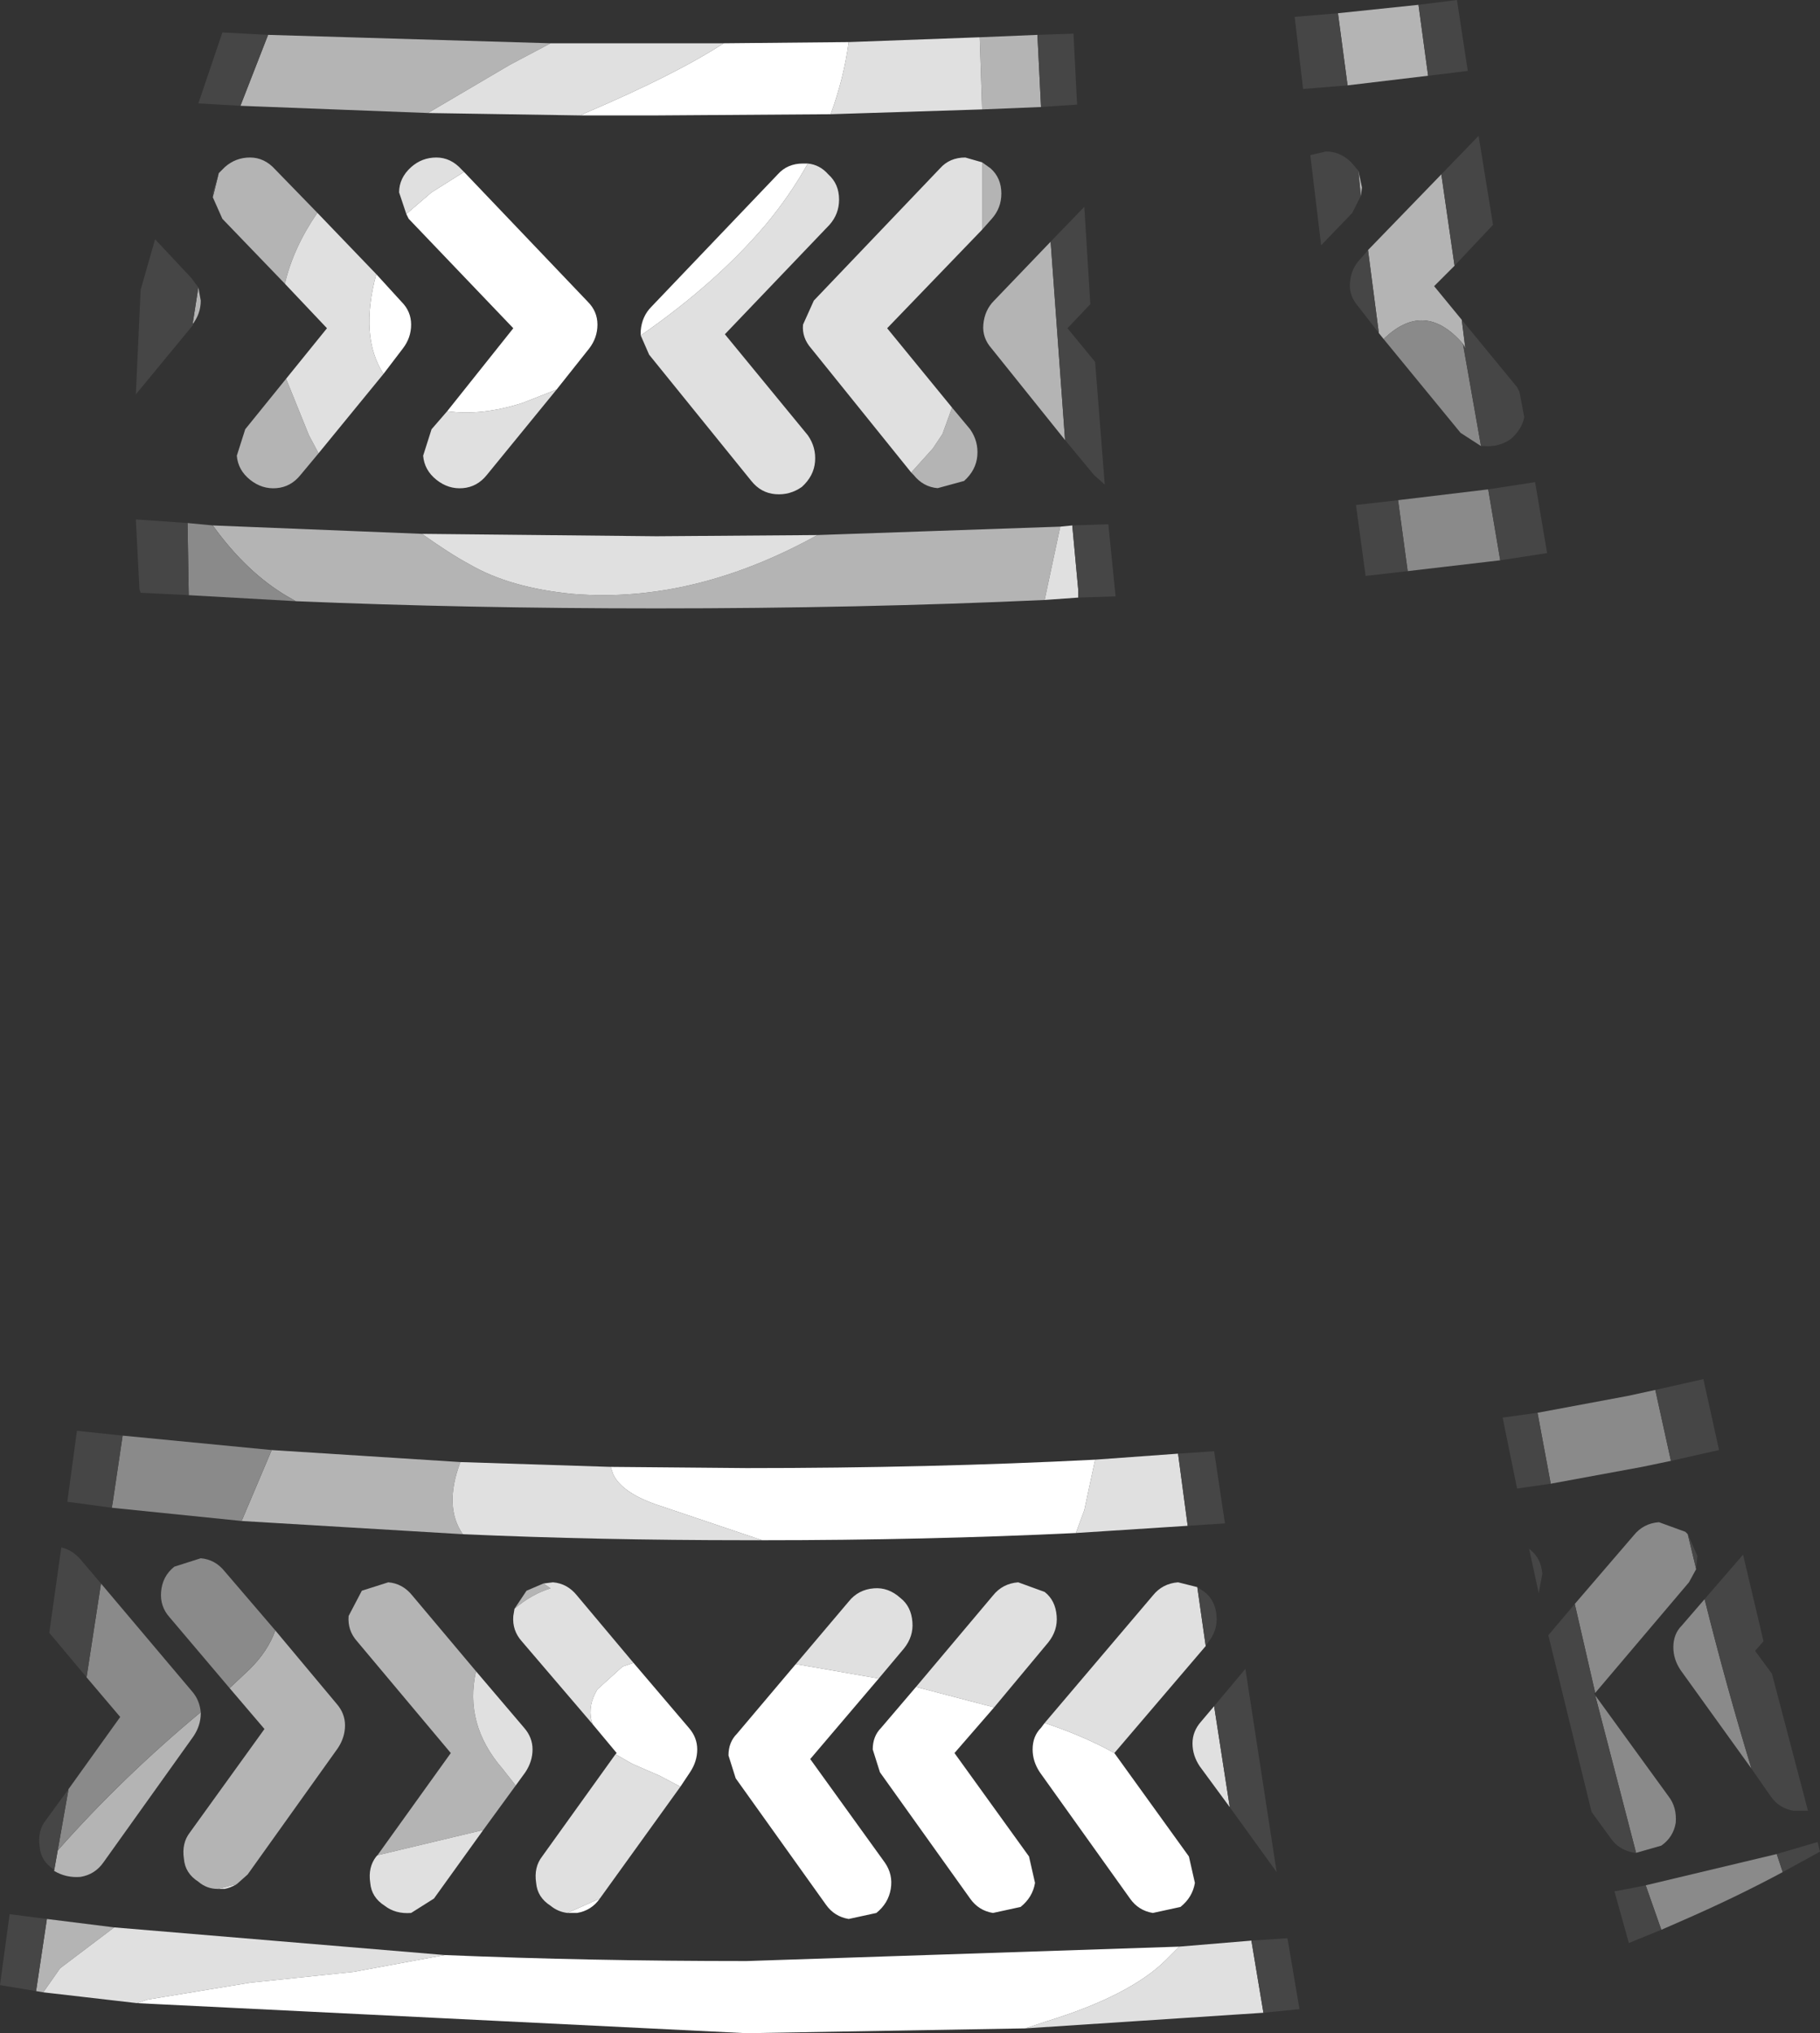 <?xml version="1.0" encoding="UTF-8" standalone="no"?>
<svg xmlns:ffdec="https://www.free-decompiler.com/flash" xmlns:xlink="http://www.w3.org/1999/xlink" ffdec:objectType="shape" height="84.55px" width="75.7px" xmlns="http://www.w3.org/2000/svg">
  <rect width="100%" height="100%" fill="#333333" stroke="none"/>
  <g transform="matrix(1.0, 0.0, 0.0, 1.0, 37.85, 96.75)">
    <path d="M22.1 -89.5 L22.65 -85.7 21.8 -84.85 22.95 -83.45 23.1 -82.25 23.0 -82.45 Q21.4 -84.3 19.7 -82.65 L19.5 -82.9 19.05 -86.35 22.1 -89.5 M21.15 -96.55 L21.55 -93.6 18.2 -93.2 17.8 -96.2 21.15 -96.55 M18.75 -88.6 L18.65 -89.65 18.8 -88.95 18.75 -88.6 M5.3 -95.3 L5.45 -92.3 3.0 -92.2 2.9 -95.2 5.3 -95.3 M-20.05 -92.05 L-27.85 -92.35 -26.7 -95.3 -14.95 -94.95 -16.65 -94.05 -20.05 -92.05 M0.05 -77.1 L0.95 -78.1 1.35 -78.7 1.75 -79.8 2.5 -78.9 Q2.85 -78.4 2.8 -77.8 2.75 -77.2 2.25 -76.75 L1.15 -76.45 Q0.55 -76.5 0.15 -77.0 L0.05 -77.1 M3.0 -87.2 L3.0 -89.0 3.0 -90.0 3.35 -89.75 Q3.8 -89.35 3.8 -88.7 3.8 -88.1 3.4 -87.65 L3.0 -87.2 M5.85 -86.7 L6.45 -78.45 3.4 -82.25 Q3.0 -82.7 3.05 -83.25 3.1 -83.85 3.5 -84.25 L5.85 -86.7 M5.6 -71.8 Q-2.05 -71.45 -10.55 -71.45 -18.45 -71.45 -25.55 -71.75 L-25.9 -71.95 Q-27.6 -72.95 -29.0 -74.9 L-20.3 -74.55 Q-19.1 -73.7 -18.35 -73.3 -16.65 -72.3 -14.0 -72.05 -9.0 -71.65 -3.85 -74.5 L6.25 -74.85 5.6 -71.8 M-26.0 -84.95 L-28.6 -87.65 -29.0 -88.55 -28.75 -89.55 -28.5 -89.8 Q-28.05 -90.2 -27.45 -90.2 -26.85 -90.2 -26.4 -89.7 L-24.65 -87.9 Q-25.65 -86.45 -26.0 -84.95 M-29.85 -83.2 L-29.6 -84.8 -29.5 -84.25 Q-29.5 -83.7 -29.85 -83.25 L-29.85 -83.2 M-24.6 -77.9 L-25.35 -77.0 Q-25.75 -76.5 -26.35 -76.45 -26.95 -76.4 -27.45 -76.8 -27.95 -77.2 -28.0 -77.8 L-27.65 -78.9 -25.95 -81.0 -25.0 -78.65 -24.6 -77.9 M-18.7 -35.95 Q-19.4 -34.1 -18.6 -32.95 L-27.8 -33.5 -26.55 -36.45 -18.7 -35.95 M-16.45 -29.85 L-15.95 -30.6 -15.25 -30.9 -14.95 -30.7 Q-15.75 -30.45 -16.45 -29.85 M-18.05 -27.25 Q-18.55 -25.05 -16.95 -23.2 L-16.4 -22.5 -17.75 -20.65 -22.15 -19.6 -19.1 -23.85 -23.0 -28.5 Q-23.4 -28.95 -23.35 -29.55 L-22.8 -30.6 -21.7 -30.95 Q-21.1 -30.9 -20.7 -30.4 L-18.05 -27.25 M-29.5 -25.55 L-29.5 -25.5 Q-29.5 -25.0 -29.8 -24.55 L-33.55 -19.3 Q-33.9 -18.8 -34.5 -18.7 -35.1 -18.65 -35.6 -18.95 L-35.45 -19.8 Q-32.75 -22.85 -29.5 -25.55 M-28.3 -26.55 L-27.45 -27.35 Q-26.7 -28.1 -26.4 -28.95 L-23.85 -25.9 Q-23.5 -25.5 -23.5 -25.0 -23.5 -24.5 -23.8 -24.05 L-27.55 -18.8 -28.0 -18.4 -28.8 -18.2 Q-29.25 -18.2 -29.6 -18.5 -30.15 -18.85 -30.2 -19.45 -30.3 -20.1 -29.95 -20.55 L-26.85 -24.85 -28.3 -26.55 M-33.1 -16.6 L-35.35 -14.9 -36.05 -13.9 -36.35 -13.95 -35.9 -16.95 -33.1 -16.6" fill="#b4b4b4" fill-rule="evenodd" stroke="none"/>
    <path d="M3.0 -92.2 L-3.3 -92.0 Q-2.75 -93.5 -2.55 -95.0 L2.9 -95.2 3.0 -92.2 M-13.7 -91.95 L-20.05 -92.05 -16.65 -94.05 -14.95 -94.95 -10.55 -94.95 -7.75 -94.95 Q-9.75 -93.65 -13.5 -92.05 L-13.7 -91.95 M0.05 -77.1 L-4.1 -82.25 Q-4.5 -82.7 -4.45 -83.25 L-4.0 -84.25 1.25 -89.75 Q1.65 -90.2 2.3 -90.2 L3.0 -90.0 3.0 -89.0 3.0 -87.2 -0.95 -83.1 1.75 -79.8 1.35 -78.7 0.95 -78.1 0.05 -77.1 M6.75 -74.9 L7.0 -72.2 7.0 -71.9 5.6 -71.8 6.25 -74.85 6.75 -74.9 M-20.3 -74.55 L-10.55 -74.45 -3.85 -74.5 Q-9.0 -71.65 -14.0 -72.05 -16.65 -72.3 -18.35 -73.3 -19.1 -73.7 -20.3 -74.55 M6.9 -33.0 L7.25 -33.95 7.7 -36.05 11.15 -36.3 11.55 -33.3 6.9 -33.0 M-12.45 -35.75 L-12.35 -35.45 Q-12.0 -34.7 -10.6 -34.2 L-6.15 -32.7 -6.8 -32.7 Q-12.95 -32.7 -18.6 -32.95 -19.4 -34.1 -18.7 -35.95 L-12.45 -35.75 M3.5 -25.75 L0.25 -26.6 3.45 -30.4 Q3.85 -30.9 4.5 -30.95 L5.6 -30.55 Q6.05 -30.2 6.1 -29.55 6.15 -28.95 5.75 -28.45 L3.5 -25.75 M8.5 -23.85 Q7.25 -24.55 5.6 -25.1 L10.1 -30.4 Q10.5 -30.9 11.15 -30.95 L11.95 -30.75 12.3 -28.3 8.5 -23.85 M12.65 -25.8 L13.3 -21.6 12.05 -23.3 Q11.75 -23.75 11.75 -24.25 11.75 -24.75 12.1 -25.15 L12.65 -25.8 M11.2 -15.8 L14.2 -16.05 14.7 -13.05 4.8 -12.4 5.7 -12.7 Q9.1 -13.75 10.6 -15.2 L11.2 -15.8 M-11.2 -82.8 Q-8.1 -84.95 -6.05 -87.35 -5.0 -88.6 -4.25 -89.95 -3.75 -89.9 -3.4 -89.5 -2.95 -89.1 -2.95 -88.45 -2.95 -87.85 -3.35 -87.4 L-7.7 -82.85 -4.25 -78.65 Q-3.9 -78.15 -3.95 -77.55 -4.0 -76.95 -4.5 -76.5 -5.0 -76.15 -5.6 -76.2 -6.2 -76.25 -6.6 -76.75 L-10.85 -82.0 -11.2 -82.8 M-20.95 -87.85 L-21.25 -88.75 Q-21.25 -89.35 -20.75 -89.8 -20.3 -90.2 -19.7 -90.2 -19.1 -90.2 -18.65 -89.7 L-18.55 -89.6 -19.9 -88.75 -20.95 -87.85 M-14.7 -80.55 L-17.6 -77.0 Q-18.0 -76.5 -18.6 -76.45 -19.2 -76.4 -19.7 -76.8 -20.2 -77.2 -20.25 -77.8 L-19.9 -78.9 -19.25 -79.65 Q-17.8 -79.45 -16.1 -80.0 L-14.7 -80.55 M-26.0 -84.95 Q-25.65 -86.45 -24.65 -87.9 L-22.2 -85.35 Q-22.9 -82.75 -21.9 -81.2 L-24.6 -77.9 -25.0 -78.65 -25.95 -81.0 -24.25 -83.1 -26.0 -84.95 M-16.45 -29.85 Q-15.75 -30.45 -14.95 -30.7 L-15.25 -30.9 -14.85 -30.95 Q-14.25 -30.9 -13.85 -30.4 L-11.5 -27.6 -11.95 -27.45 -13.0 -26.5 Q-13.4 -25.85 -13.25 -25.2 L-13.2 -25.05 -16.15 -28.5 Q-16.55 -28.95 -16.5 -29.55 L-16.45 -29.85 M-9.55 -22.45 L-12.9 -17.8 -14.25 -17.2 Q-14.65 -17.25 -14.95 -17.5 -15.5 -17.85 -15.55 -18.45 -15.65 -19.1 -15.3 -19.55 L-12.25 -23.8 -11.55 -23.4 -10.4 -22.9 -9.55 -22.45 M-18.05 -27.25 L-16.05 -24.9 Q-15.7 -24.5 -15.7 -24.0 -15.7 -23.5 -16.0 -23.05 L-16.4 -22.5 -16.95 -23.2 Q-18.55 -25.05 -18.05 -27.25 M-17.75 -20.65 L-19.8 -17.8 -20.75 -17.2 Q-21.4 -17.15 -21.85 -17.5 -22.4 -17.85 -22.45 -18.45 -22.55 -19.1 -22.2 -19.55 L-22.15 -19.6 -17.75 -20.65 M-1.3 -26.95 L-4.75 -27.55 -2.55 -30.15 Q-2.15 -30.65 -1.5 -30.7 -0.9 -30.75 -0.4 -30.3 0.05 -29.95 0.1 -29.3 0.15 -28.7 -0.25 -28.2 L-1.3 -26.95 M-28.0 -18.4 Q-28.25 -18.25 -28.5 -18.2 L-28.8 -18.2 -28.0 -18.4 M-19.35 -15.45 L-23.15 -14.75 -27.45 -14.3 -31.7 -13.6 -32.15 -13.45 -36.05 -13.9 -35.35 -14.9 -33.1 -16.6 -19.35 -15.45" fill="#e0e0e0" fill-rule="evenodd" stroke="none"/>
    <path d="M23.75 -78.2 L22.9 -78.75 19.7 -82.65 Q21.4 -84.3 23.0 -82.45 L23.75 -78.2 M20.3 -75.95 L24.05 -76.4 24.55 -73.45 20.7 -73.0 20.3 -75.95 M-25.55 -71.75 L-30.0 -72.0 -30.05 -75.0 -29.0 -74.9 Q-27.6 -72.95 -25.9 -71.95 L-25.55 -71.75 M31.0 -38.95 L31.65 -36.0 30.45 -35.75 26.65 -35.05 26.1 -38.0 29.85 -38.7 31.0 -38.95 M28.5 -26.35 L27.65 -30.05 30.1 -32.9 Q30.5 -33.4 31.15 -33.45 L32.25 -33.05 32.35 -32.95 32.7 -31.5 32.4 -30.95 28.5 -26.35 M30.2 -19.7 L28.5 -26.25 31.55 -22.05 Q31.9 -21.6 31.85 -20.95 31.75 -20.35 31.25 -20.0 L30.2 -19.7 M35.0 -23.2 L32.05 -27.3 Q31.75 -27.75 31.75 -28.25 31.75 -28.8 32.1 -29.15 L33.05 -30.25 Q33.95 -26.65 35.0 -23.2 M36.05 -19.65 L36.3 -18.9 Q34.35 -17.85 32.05 -16.85 L31.25 -16.5 30.6 -18.35 36.05 -19.65 M-26.55 -36.45 L-27.8 -33.5 -33.2 -34.05 -33.15 -34.35 -32.75 -37.05 -26.55 -36.45 M-34.25 -27.0 L-33.65 -30.9 -29.85 -26.4 Q-29.55 -26.05 -29.5 -25.55 -32.75 -22.85 -35.45 -19.8 L-35.0 -22.35 -32.85 -25.35 -34.25 -27.0 M-28.3 -26.55 L-30.8 -29.5 Q-31.2 -29.95 -31.15 -30.55 -31.1 -31.2 -30.6 -31.6 L-29.5 -31.95 Q-28.9 -31.9 -28.5 -31.4 L-26.4 -28.95 Q-26.7 -28.1 -27.45 -27.35 L-28.3 -26.55" fill="#8a8a8a" fill-rule="evenodd" stroke="none"/>
    <path d="M22.1 -89.5 L23.65 -91.1 24.25 -87.4 22.65 -85.7 22.1 -89.5 M22.95 -83.45 L25.25 -80.65 25.35 -80.45 25.55 -79.4 Q25.45 -78.9 25.0 -78.5 24.5 -78.15 23.9 -78.2 L23.75 -78.2 23.0 -82.45 23.1 -82.25 22.95 -83.45 M19.5 -82.9 L18.65 -84.0 Q18.25 -84.45 18.3 -85.0 18.35 -85.6 18.75 -86.0 L19.05 -86.35 19.5 -82.9 M21.55 -93.6 L21.15 -96.55 22.75 -96.75 23.2 -93.8 21.55 -93.6 M17.8 -96.2 L18.2 -93.2 16.35 -93.05 16.0 -96.05 17.8 -96.2 M20.3 -75.95 L20.7 -73.0 18.95 -72.8 18.55 -75.75 20.3 -75.95 M24.55 -73.45 L24.05 -76.4 26.0 -76.7 26.5 -73.75 24.55 -73.45 M18.65 -89.65 L18.75 -88.6 18.4 -87.9 17.1 -86.55 16.65 -90.3 17.3 -90.45 Q17.9 -90.45 18.35 -90.0 L18.65 -89.65 M5.3 -95.3 L6.8 -95.35 6.95 -92.4 5.45 -92.3 5.3 -95.3 M-27.85 -92.35 L-29.6 -92.45 -28.6 -95.4 -26.7 -95.3 -27.85 -92.35 M5.85 -86.7 L7.25 -88.15 7.5 -84.1 6.55 -83.1 7.7 -81.7 8.1 -76.6 7.65 -77.0 6.45 -78.45 5.85 -86.7 M6.75 -74.9 L8.25 -74.95 8.55 -71.95 7.0 -71.9 7.0 -72.2 6.75 -74.9 M-30.0 -72.0 L-32.0 -72.1 -32.05 -72.25 -32.2 -75.15 -30.05 -75.0 -30.0 -72.0 M31.0 -38.95 L33.0 -39.4 33.65 -36.45 31.65 -36.0 31.0 -38.95 M26.65 -35.05 L25.25 -34.85 24.65 -37.8 26.1 -38.0 26.65 -35.05 M28.5 -26.35 L28.45 -26.35 28.5 -26.25 30.2 -19.7 30.15 -19.7 Q29.5 -19.8 29.15 -20.3 L28.35 -21.4 26.55 -28.75 27.65 -30.05 28.5 -26.35 M26.3 -31.3 L26.15 -30.5 25.75 -32.35 25.8 -32.3 Q26.25 -31.95 26.3 -31.3 M32.35 -32.95 L32.75 -32.05 32.7 -31.5 32.35 -32.95 M35.0 -23.2 Q33.95 -26.65 33.05 -30.25 L34.65 -32.1 35.5 -28.5 35.15 -28.1 35.85 -27.15 37.35 -21.45 36.75 -21.45 Q36.15 -21.55 35.8 -22.05 L35.0 -23.2 M11.55 -33.3 L11.15 -36.3 12.65 -36.4 13.1 -33.4 11.55 -33.3 M11.95 -30.75 L12.25 -30.55 Q12.7 -30.2 12.75 -29.55 12.8 -28.95 12.4 -28.45 L12.3 -28.3 11.95 -30.75 M12.65 -25.8 L13.95 -27.35 15.25 -18.9 13.3 -21.6 12.65 -25.8 M14.7 -13.05 L14.2 -16.05 15.7 -16.15 16.2 -13.2 14.7 -13.05 M36.05 -19.65 L37.75 -20.15 37.85 -19.75 36.3 -18.9 36.05 -19.65 M31.25 -16.5 L29.9 -15.95 29.3 -18.1 29.85 -18.2 30.6 -18.35 31.25 -16.5 M-28.75 -89.55 L-29.0 -88.55 -29.0 -88.75 -28.75 -89.55 M-29.85 -83.2 L-32.2 -80.35 -32.0 -84.7 -31.4 -86.8 -29.9 -85.2 -29.6 -84.8 -29.85 -83.2 M-34.25 -27.0 L-35.8 -28.85 -35.3 -32.4 Q-34.85 -32.3 -34.5 -31.9 L-33.65 -30.9 -34.25 -27.0 M-35.6 -18.95 L-35.6 -19.0 Q-36.15 -19.35 -36.2 -19.95 -36.3 -20.6 -35.95 -21.05 L-35.0 -22.35 -35.45 -19.8 -35.6 -18.95 M-33.2 -34.05 L-35.05 -34.3 -34.65 -37.25 -32.75 -37.05 -33.15 -34.35 -33.2 -34.05 M-35.9 -16.95 L-36.35 -13.95 -37.85 -14.2 -37.45 -17.15 -35.9 -16.95" fill="#464646" fill-rule="evenodd" stroke="none"/>
    <path d="M-3.3 -92.0 L-10.55 -91.95 -13.7 -91.95 -13.5 -92.05 Q-9.75 -93.65 -7.75 -94.95 L-2.55 -95.0 Q-2.75 -93.5 -3.3 -92.0 M7.7 -36.05 L7.25 -33.95 6.9 -33.0 Q0.65 -32.7 -6.15 -32.7 L-10.6 -34.2 Q-12.0 -34.7 -12.35 -35.45 L-12.45 -35.75 -6.8 -35.7 Q0.85 -35.7 7.7 -36.05 M0.25 -26.6 L3.5 -25.75 1.85 -23.85 4.95 -19.55 5.2 -18.45 Q5.1 -17.85 4.6 -17.45 L3.45 -17.2 Q2.85 -17.3 2.5 -17.8 L-1.25 -23.05 -1.55 -24.0 Q-1.55 -24.55 -1.2 -24.9 L0.25 -26.6 M8.5 -23.85 L11.6 -19.55 11.85 -18.45 Q11.75 -17.85 11.25 -17.45 L10.1 -17.2 Q9.5 -17.3 9.15 -17.8 L5.4 -23.05 Q5.1 -23.5 5.1 -24.0 5.1 -24.55 5.45 -24.9 L5.6 -25.1 Q7.25 -24.55 8.5 -23.85 M11.2 -15.8 L10.6 -15.2 Q9.1 -13.75 5.7 -12.7 L4.8 -12.4 -6.8 -12.2 -32.15 -13.45 -31.7 -13.6 -27.45 -14.3 -23.15 -14.75 -19.35 -15.45 Q-13.4 -15.2 -6.8 -15.2 L11.2 -15.8 M-4.25 -89.95 Q-5.0 -88.6 -6.05 -87.35 -8.1 -84.95 -11.2 -82.8 L-11.2 -83.0 Q-11.15 -83.6 -10.75 -84.0 L-5.5 -89.5 Q-5.1 -89.95 -4.45 -89.95 L-4.25 -89.95 M-20.95 -87.85 L-19.9 -88.75 -18.55 -89.6 -13.4 -84.2 Q-13.0 -83.8 -13.0 -83.25 -13.0 -82.7 -13.35 -82.25 L-14.7 -80.55 -16.1 -80.0 Q-17.8 -79.45 -19.25 -79.65 L-16.5 -83.1 -20.85 -87.65 -20.95 -87.85 M-22.2 -85.35 L-21.15 -84.2 Q-20.75 -83.8 -20.75 -83.25 -20.75 -82.7 -21.1 -82.25 L-21.9 -81.2 Q-22.9 -82.75 -22.2 -85.35 M-11.5 -27.6 L-9.2 -24.9 Q-8.85 -24.5 -8.85 -24.0 -8.85 -23.5 -9.15 -23.05 L-9.55 -22.45 -10.4 -22.9 -11.55 -23.4 -12.25 -23.8 -12.2 -23.85 -13.2 -25.05 -13.25 -25.2 Q-13.4 -25.85 -13.0 -26.5 L-11.95 -27.45 -11.5 -27.6 M-12.9 -17.8 Q-13.25 -17.3 -13.85 -17.2 L-14.25 -17.2 -12.9 -17.8 M-4.75 -27.55 L-1.3 -26.95 -4.15 -23.6 -1.05 -19.3 Q-0.7 -18.8 -0.8 -18.2 -0.9 -17.6 -1.4 -17.2 L-2.55 -16.95 Q-3.15 -17.05 -3.5 -17.55 L-7.25 -22.8 -7.55 -23.75 Q-7.55 -24.3 -7.2 -24.65 L-4.75 -27.55" fill="#ffffff" fill-rule="evenodd" stroke="none"/>
  </g>
</svg>
